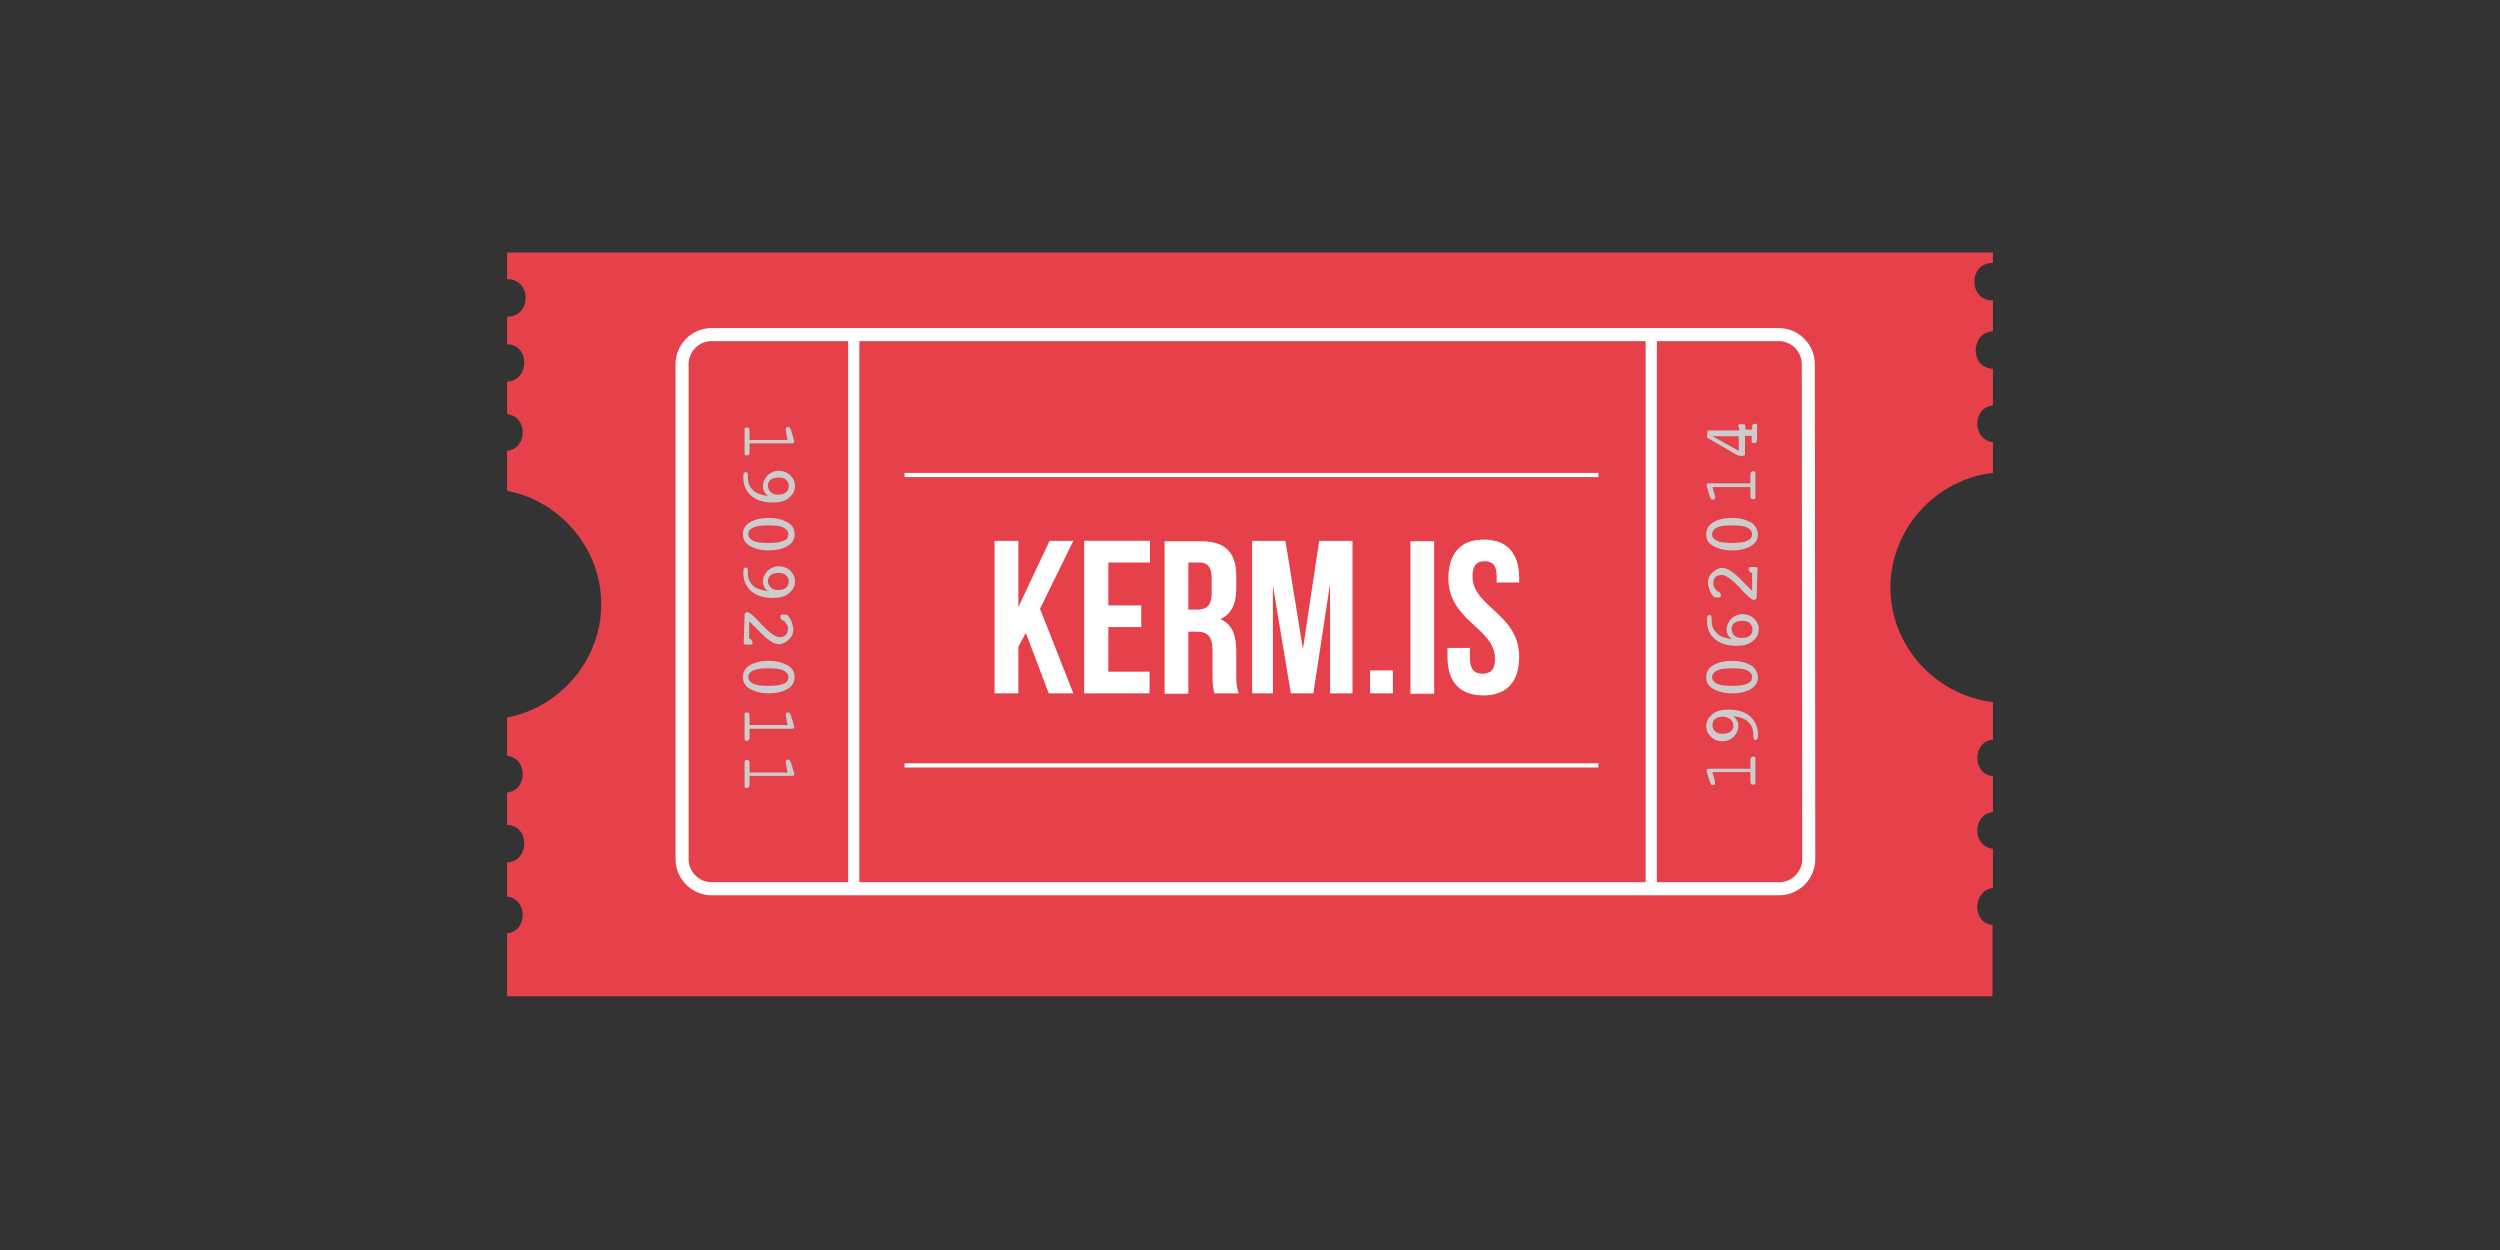 <?xml version="1.0" encoding="utf-8"?>
<!-- Generator: Adobe Illustrator 17.1.0, SVG Export Plug-In . SVG Version: 6.00 Build 0)  -->
<!DOCTYPE svg PUBLIC "-//W3C//DTD SVG 1.1//EN" "http://www.w3.org/Graphics/SVG/1.1/DTD/svg11.dtd">
<svg version="1.1" id="Layer_1" xmlns="http://www.w3.org/2000/svg" xmlns:xlink="http://www.w3.org/1999/xlink" x="0px" y="0px"
	 viewBox="0 0 600 300" enable-background="new 0 0 600 300" xml:space="preserve">
<rect x="0" y="0" width="600" height="300" fill="#333333" stroke="none"/>
<g id="Layer_3">
	<g id="Laag_2">
		<path fill="#E6414B" d="M478.3,213.1v-9.4c-5-0.5-5-8.3,0-8.8v-8.6c-5-0.5-5-8.3,0-8.8v-9c-13.7-1.6-24.6-13.4-24.6-27.5
			s11-26,24.6-27.5v-7.4c-5-0.5-5-8.3,0-8.8v-8.8c-5.5-0.1-5.5-8.7,0-9v-7.4h-0.1c-5.8,0-5.8-9,0-9h0.1v-2.5H121.7V67h0.1
			c5.8,0,5.8,9,0,9h-0.1v6.6c5.5,0.1,5.5,8.7,0,9v7.8c5,0.5,5,8.3,0,8.8v9.6c12.7,2.4,22.6,13.8,22.6,27.2s-9.9,24.8-22.6,27.2v9.2
			c5,0.5,5,8.3,0,8.8v7.8c5.5,0.1,5.5,8.7,0,9v8.2c5,0.5,5,8.3,0,8.8v15.1h356.5V222C473.3,221.5,473.3,213.8,478.3,213.1z"/>
		<g>
			<path fill="#CCCCCC" d="M188.6,103.3L188.6,103.3c0-0.1,0-0.1,0-0.2s0-0.4,0.1-0.5s0.3-0.1,0.4-0.1c0.1,0,0.3,0,0.4,0.1
				c0.1,0.1,0.1,0.3,0.3,0.5l0.8,2.7v0.1v0.1c0,0.1,0,0.3-0.1,0.3s-0.3,0.1-0.4,0.1h-10.2v1.5c0,0.5,0,0.9-0.1,1.1
				c0,0.1-0.3,0.3-0.5,0.3s-0.4,0-0.5-0.1s-0.1-0.3-0.1-0.5v-5.5c0-0.3,0-0.4,0.1-0.5s0.3-0.1,0.5-0.1s0.4,0,0.5,0.3
				c0.1,0.1,0.1,0.5,0.1,1.1v1.6h9.1L188.6,103.3z"/>
			<path fill="#CCCCCC" d="M184.3,119c-0.4-0.4-0.8-0.7-0.9-1.1c-0.3-0.4-0.3-0.8-0.3-1.3c0-0.9,0.4-1.7,1.1-2.5
				c0.8-0.7,1.6-1.1,2.7-1.1c1.1,0,2.1,0.4,2.8,1.1s1.1,1.5,1.1,2.5c0,1.2-0.5,2.1-1.5,2.9c-0.9,0.8-2.3,1.1-3.9,1.1
				c-2.1,0-3.8-0.5-5.1-1.6c-1.2-1.1-1.9-2.5-1.9-4.3c0-0.5,0-0.9,0.1-1.1c0-0.1,0.3-0.3,0.5-0.3c0.4,0,0.5,0.4,0.5,1.1
				c0,0.5,0,0.9,0.1,1.2c0.1,0.9,0.7,1.7,1.5,2.4C181.9,118.5,182.9,118.9,184.3,119z M186.7,118.7c0.8,0,1.3-0.1,1.9-0.5
				c0.5-0.4,0.7-0.9,0.7-1.6s-0.3-1.1-0.7-1.5c-0.5-0.4-1.1-0.5-1.7-0.5c-0.8,0-1.3,0.1-1.9,0.5c-0.5,0.4-0.7,0.9-0.7,1.5
				s0.3,1.1,0.7,1.5C185.5,118.6,186,118.7,186.7,118.7z"/>
			<path fill="#CCCCCC" d="M178.3,128.2c0-1.2,0.5-2.1,1.6-2.8c1.1-0.7,2.7-1.1,4.6-1.1c1.9,0,3.3,0.4,4.6,1.1
				c1.1,0.7,1.6,1.6,1.6,2.8c0,1.2-0.5,2.1-1.6,2.8s-2.7,1.1-4.6,1.1c-1.9,0-3.3-0.4-4.6-1.1C178.9,130.4,178.3,129.4,178.3,128.2z
				 M189.2,128.2c0-0.7-0.4-1.2-1.2-1.6s-2-0.5-3.6-0.5s-2.7,0.1-3.6,0.5c-0.9,0.4-1.2,0.9-1.2,1.6s0.4,1.2,1.2,1.6
				c0.8,0.4,2,0.5,3.6,0.5s2.7-0.1,3.6-0.5C188.8,129.6,189.2,129,189.2,128.2z"/>
			<path fill="#CCCCCC" d="M184.3,141.9c-0.4-0.4-0.8-0.7-0.9-1.1c-0.3-0.4-0.3-0.8-0.3-1.3c0-0.9,0.4-1.7,1.1-2.5
				c0.8-0.7,1.6-1.1,2.7-1.1c1.1,0,2.1,0.4,2.8,1.1c0.7,0.7,1.1,1.5,1.1,2.5c0,1.2-0.5,2.1-1.5,2.9c-0.9,0.8-2.3,1.1-3.9,1.1
				c-2.1,0-3.8-0.5-5.1-1.6c-1.2-1.1-1.9-2.5-1.9-4.3c0-0.5,0-0.9,0.1-1.1c0-0.1,0.3-0.3,0.5-0.3c0.4,0,0.5,0.4,0.5,1.1
				c0,0.5,0,0.9,0.1,1.2c0.1,0.9,0.7,1.7,1.5,2.4C181.9,141.4,182.9,141.6,184.3,141.9z M186.7,141.6c0.8,0,1.3-0.1,1.9-0.5
				c0.5-0.4,0.7-0.9,0.7-1.6c0-0.7-0.3-1.1-0.7-1.5c-0.5-0.4-1.1-0.5-1.7-0.5c-0.8,0-1.3,0.1-1.9,0.5c-0.5,0.4-0.7,0.9-0.7,1.5
				s0.3,1.1,0.7,1.5C185.5,141.5,186,141.6,186.7,141.6z"/>
			<path fill="#CCCCCC" d="M178.7,147.9c0-0.4,0-0.5,0.1-0.7c0.1-0.1,0.4-0.3,0.5-0.3c0.4,0,1.1,0.5,2.3,1.7l0.3,0.3
				c0.1,0.1,0.4,0.4,0.7,0.8c2,2.1,3.5,3.2,4.4,3.2c0.7,0,1.2-0.1,1.6-0.5c0.4-0.4,0.5-0.9,0.5-1.5c0-0.4,0-0.8-0.3-1.1
				s-0.4-0.7-0.7-0.8c0,0-0.1-0.1-0.3-0.1c-0.4-0.3-0.5-0.5-0.5-0.8s0-0.4,0.1-0.5s0.4-0.1,0.8-0.1c0.3,0,0.4,0,0.5,0
				s0.3,0.1,0.4,0.3c0.4,0.4,0.7,0.9,0.9,1.5s0.4,1.2,0.4,1.7c0,1.1-0.4,1.9-1.1,2.5c-0.7,0.7-1.5,1.1-2.4,1.1
				c-1.2,0-2.8-1.1-4.8-3.2c-0.5-0.5-0.9-0.9-1.2-1.2l-1.1-1.1v4.2c0.3,0,0.5,0.1,0.5,0.3c0.1,0.1,0.3,0.3,0.3,0.5
				c0,0.3,0,0.4-0.1,0.5s-0.3,0.1-0.5,0.1c0,0,0,0-0.1,0c0,0,0,0-0.1,0h-0.7c-0.1,0-0.4,0-0.5-0.1s-0.1-0.3-0.1-0.4L178.7,147.9
				L178.7,147.9L178.7,147.9L178.7,147.9z"/>
			<path fill="#CCCCCC" d="M178.3,162.5c0-1.2,0.5-2.1,1.6-2.8s2.7-1.1,4.6-1.1c1.9,0,3.3,0.4,4.6,1.1c1.1,0.7,1.6,1.6,1.6,2.8
				s-0.5,2.1-1.6,2.8s-2.7,1.1-4.6,1.1c-1.9,0-3.3-0.4-4.6-1.1C178.9,164.7,178.3,163.7,178.3,162.5z M189.2,162.5
				c0-0.7-0.4-1.2-1.2-1.6c-0.8-0.4-2-0.5-3.6-0.5s-2.7,0.1-3.6,0.5c-0.9,0.4-1.2,0.9-1.2,1.6s0.4,1.2,1.2,1.6
				c0.8,0.4,2,0.5,3.6,0.5s2.7-0.1,3.6-0.5C188.8,163.9,189.2,163.3,189.2,162.5z"/>
			<path fill="#CCCCCC" d="M188.6,171.8v-0.1c0,0,0,0,0-0.1s0-0.4,0.1-0.5s0.3-0.1,0.4-0.1c0.1,0,0.3,0,0.4,0.1s0.1,0.3,0.3,0.5
				l0.8,2.7v0.1v0.1c0,0.1,0,0.3-0.1,0.3s-0.3,0.1-0.4,0.1h-10.2v1.5c0,0.5,0,0.9-0.1,1.1c0,0.1-0.3,0.3-0.5,0.3s-0.4,0-0.5-0.1
				c0-0.1-0.1-0.3-0.1-0.5v-5.6c0-0.3,0-0.4,0.1-0.5s0.3-0.1,0.5-0.1s0.4,0,0.5,0.3c0.1,0.1,0.1,0.5,0.1,1.1v1.6h9.1L188.6,171.8z"
				/>
			<path fill="#CCCCCC" d="M188.6,183.1V183c0,0,0,0,0-0.1s0-0.4,0.1-0.5s0.3-0.1,0.4-0.1c0.1,0,0.3,0,0.4,0.1s0.1,0.3,0.3,0.5
				l0.8,2.7v0.1v0.1c0,0.1,0,0.3-0.1,0.3s-0.3,0.1-0.4,0.1h-10.2v1.5c0,0.5,0,0.9-0.1,1.1c0,0.1-0.3,0.3-0.5,0.3s-0.4,0-0.5-0.1
				s-0.1-0.3-0.1-0.5V183c0-0.3,0-0.4,0.1-0.5s0.3-0.1,0.5-0.1s0.4,0,0.5,0.3c0.1,0.1,0.1,0.5,0.1,1.1v1.6h9.1L188.6,183.1z"/>
		</g>
		<g>
			<path fill="#CCCCCC" d="M411.6,187.6v0.1c0,0,0,0,0,0.1s0,0.4-0.1,0.5s-0.3,0.1-0.4,0.1s-0.3,0-0.4-0.1s-0.1-0.3-0.3-0.5
				l-0.8-2.7V185v-0.1c0-0.1,0-0.3,0.1-0.3s0.3-0.1,0.4-0.1h10V183c0-0.5,0-0.9,0.1-1.1c0.1-0.1,0.3-0.3,0.5-0.3s0.4,0,0.5,0.1
				s0.1,0.3,0.1,0.5v5.5c0,0.3,0,0.4-0.1,0.5s-0.3,0.1-0.5,0.1c-0.3,0-0.4,0-0.5-0.3c-0.1-0.1-0.1-0.5-0.1-1.1v-1.6H411L411.6,187.6
				z"/>
			<path fill="#CCCCCC" d="M416,171.9c0.4,0.4,0.8,0.7,0.9,1.1c0.3,0.4,0.3,0.8,0.3,1.3c0,0.9-0.4,1.7-1.1,2.5
				c-0.7,0.7-1.6,1.1-2.7,1.1s-2.1-0.4-2.8-1.1c-0.7-0.7-1.1-1.5-1.1-2.5c0-1.2,0.5-2.1,1.5-2.9c0.9-0.8,2.3-1.1,3.9-1.1
				c2.1,0,3.8,0.5,5.1,1.6c1.2,1.1,1.9,2.5,1.9,4.3c0,0.5,0,0.9-0.1,1.1c0,0.1-0.3,0.3-0.5,0.3c-0.4,0-0.5-0.4-0.5-1.1
				c0-0.5,0-0.9-0.1-1.2c-0.1-0.9-0.7-1.7-1.5-2.4C418.4,172.4,417.3,172,416,171.9z M413.6,172c-0.8,0-1.3,0.1-1.9,0.5
				s-0.7,0.9-0.7,1.6s0.3,1.1,0.7,1.5c0.5,0.4,1.1,0.5,1.7,0.5c0.8,0,1.3-0.1,1.9-0.5s0.7-0.9,0.7-1.5s-0.3-1.1-0.7-1.5
				C414.8,172.3,414.1,172,413.6,172z"/>
			<path fill="#CCCCCC" d="M421.9,162.5c0,1.2-0.5,2.1-1.6,2.8s-2.7,1.1-4.6,1.1s-3.3-0.4-4.6-1.1c-1.2-0.7-1.6-1.6-1.6-2.8
				s0.5-2.1,1.6-2.8s2.7-1.1,4.6-1.1s3.3,0.4,4.6,1.1C421.3,160.4,421.9,161.5,421.9,162.5z M410.9,162.5c0,0.7,0.4,1.2,1.2,1.6
				c0.8,0.4,2,0.5,3.6,0.5s2.7-0.1,3.6-0.5s1.2-0.9,1.2-1.6s-0.4-1.2-1.2-1.6c-0.8-0.4-2-0.5-3.6-0.5s-2.7,0.1-3.6,0.5
				C411.3,161.3,410.9,161.9,410.9,162.5z"/>
			<path fill="#CCCCCC" d="M415.6,153.4c-0.4-0.4-0.8-0.7-0.9-1.1c-0.3-0.4-0.3-0.8-0.3-1.3c0-0.9,0.4-1.7,1.1-2.5
				c0.7-0.7,1.6-1.1,2.7-1.1s2.1,0.4,2.8,1.1s1.1,1.5,1.1,2.5c0,1.2-0.5,2.1-1.5,2.9c-0.9,0.8-2.3,1.1-3.9,1.1
				c-2.1,0-3.7-0.5-5.1-1.6c-1.3-1.1-1.9-2.5-1.9-4.3c0-0.5,0-1.1,0.1-1.2c0-0.1,0.3-0.3,0.5-0.3c0.4,0,0.5,0.4,0.5,1.1
				c0,0.5,0,0.9,0.1,1.2c0.1,0.9,0.7,1.7,1.5,2.4C413.3,153,414.2,153.1,415.6,153.4z M418,153.1c0.8,0,1.3-0.1,1.9-0.5
				c0.5-0.4,0.7-0.9,0.7-1.6c0-0.5-0.3-1.1-0.7-1.5c-0.5-0.4-1.1-0.5-1.7-0.5c-0.8,0-1.3,0.1-1.9,0.5s-0.7,0.9-0.7,1.6
				c0,0.5,0.3,1.1,0.7,1.5C416.8,153,417.3,153.1,418,153.1z"/>
			<path fill="#CCCCCC" d="M421.6,143c0,0.4,0,0.5-0.1,0.7c-0.1,0.1-0.4,0.3-0.5,0.3c-0.4,0-1.1-0.5-2.3-1.7l-0.3-0.3
				c-0.1-0.1-0.4-0.4-0.7-0.8c-2-2.1-3.5-3.2-4.4-3.2c-0.7,0-1.2,0.1-1.6,0.5s-0.5,0.9-0.5,1.5c0,0.4,0,0.8,0.3,1.1s0.4,0.7,0.7,0.8
				c0,0,0.1,0.1,0.3,0.1c0.4,0.3,0.5,0.5,0.5,0.8s0,0.4-0.1,0.5s-0.4,0.1-0.8,0.1c-0.3,0-0.4,0-0.5,0s-0.3-0.1-0.4-0.3
				c-0.4-0.4-0.7-0.9-0.9-1.5s-0.4-1.2-0.4-1.7c0-1.1,0.4-1.9,1.1-2.5c0.7-0.7,1.5-1.1,2.4-1.1c1.2,0,2.8,1.1,4.8,3.2
				c0.5,0.5,0.9,0.9,1.2,1.2l1.1,1.1v-4.3c-0.3,0-0.5-0.1-0.5-0.3c-0.1-0.1-0.3-0.3-0.3-0.5s0-0.4,0.1-0.5s0.3-0.1,0.5-0.1
				c0,0,0,0,0.1,0s0,0,0.1,0h0.7c0.1,0,0.4,0,0.5,0.1s0.1,0.3,0.1,0.4L421.6,143L421.6,143z"/>
			<path fill="#CCCCCC" d="M421.9,128.2c0,1.2-0.5,2.1-1.6,2.8s-2.7,1.1-4.6,1.1s-3.3-0.4-4.6-1.1c-1.2-0.7-1.6-1.6-1.6-2.8
				s0.5-2.1,1.6-2.8c1.1-0.7,2.7-1.1,4.6-1.1s3.3,0.4,4.6,1.1C421.3,126.1,421.9,127.2,421.9,128.2z M410.9,128.2
				c0,0.7,0.4,1.2,1.2,1.6c0.8,0.4,2,0.5,3.6,0.5s2.7-0.1,3.6-0.5s1.2-0.9,1.2-1.6s-0.4-1.2-1.2-1.6c-0.8-0.4-2-0.5-3.6-0.5
				s-2.7,0.1-3.6,0.5C411.3,127,410.9,127.6,410.9,128.2z"/>
			<path fill="#CCCCCC" d="M411.6,119.1L411.6,119.1c0,0.1,0,0.1,0,0.2s0,0.4-0.1,0.5s-0.3,0.1-0.4,0.1s-0.3,0-0.4-0.1
				s-0.1-0.3-0.3-0.5l-0.8-2.7v-0.1v-0.1c0-0.1,0-0.3,0.1-0.3s0.3-0.1,0.4-0.1h10v-1.5c0-0.5,0-0.9,0.1-1.1c0.1-0.1,0.3-0.3,0.5-0.3
				s0.4,0,0.5,0.1s0.1,0.3,0.1,0.5v5.5c0,0.3,0,0.4-0.1,0.5s-0.3,0.1-0.5,0.1c-0.3,0-0.4,0-0.5-0.3c-0.1-0.1-0.1-0.5-0.1-1.1v-1.5
				H411L411.6,119.1z"/>
			<path fill="#CCCCCC" d="M421.6,105.7c0,0.3,0,0.5-0.1,0.5c-0.1,0.1-0.3,0.1-0.5,0.1c-0.3,0-0.4,0-0.5-0.1s-0.1-0.3-0.1-0.5v-1.1
				h-1.6v4.3c0,0.1,0,0.3-0.1,0.4c-0.1,0-0.3,0.1-0.4,0.1h-0.7c-0.3,0-0.5-0.1-0.8-0.3h-0.1l-6.7-3.9c-0.1,0-0.3-0.1-0.3-0.3
				c0-0.1,0-0.1,0-0.3v-0.1l0,0l0.1-0.9c0,0,0-0.1,0.1-0.3c0.1-0.1,0.1,0,0.4,0h7.1v-0.5c0-0.1,0-0.3-0.1-0.3s-0.1-0.1-0.1-0.3
				c0-0.1,0-0.3,0.1-0.3s0.1-0.1,0.4-0.1h0.1h0.1h0.4c0.3,0,0.4,0.1,0.5,0.1c0,0,0.1,0.3,0.1,0.4v0.8h1.6v-0.3c0-0.4,0-0.7,0.1-0.8
				c0.1-0.1,0.3-0.3,0.5-0.3s0.4,0,0.5,0.1s0.1,0.3,0.1,0.5v2.9L421.6,105.7L421.6,105.7L421.6,105.7z M417.3,104.7H411l6.3,3.5
				V104.7z"/>
		</g>
	</g>
	<g id="Laag_3">
		<path fill="none" stroke="#FFFFFF" stroke-width="3.131" stroke-miterlimit="10" d="M434.1,206.2c0,3.9-3.2,7.1-7.1,7.1H170.8
			c-3.9,0-7.1-3.2-7.1-7.1V87.4c0-3.9,3.2-7.1,7.1-7.1h256.1c3.9,0,7.1,3.2,7.1,7.1L434.1,206.2L434.1,206.2L434.1,206.2z"/>
		<line fill="none" stroke="#FFFFFF" stroke-width="2.683" stroke-miterlimit="10" x1="204.9" y1="80.6" x2="204.9" y2="213.7"/>
		<line fill="none" stroke="#FFFFFF" stroke-width="2.683" stroke-miterlimit="10" x1="396.3" y1="80.6" x2="396.3" y2="213.7"/>
		<rect x="157.9" y="129.8" fill="none" width="286.6" height="47.5"/>
		<g enable-background="new    ">
			<path fill="#FFFFFF" d="M246.2,151.9l-1.8,3.3v11.2h-5.7v-36.6h5.7v15.9l7.5-15.9h5.7l-8,16.3l8,20.3h-5.9L246.2,151.9z"/>
			<path fill="#FFFFFF" d="M266,145.3h7.9v5.2H266v10.7h9.9v5.2h-15.7v-36.6H276v5.2H266V145.3z"/>
			<path fill="#FFFFFF" d="M291.5,166.4c-0.3-0.9-0.5-1.5-0.5-4.5v-5.7c0-3.4-1.1-4.6-3.8-4.6h-2v14.9h-5.7v-36.6h8.7
				c6,0,8.5,2.8,8.5,8.4v2.9c0,3.8-1.2,6.2-3.8,7.4c2.9,1.2,3.8,4,3.8,7.8v5.6c0,1.8,0.1,3.1,0.6,4.4H291.5z M285.2,135.1v11.2h2.2
				c2.1,0,3.4-0.9,3.4-3.9v-3.6c0-2.6-0.9-3.8-2.9-3.8H285.2z"/>
			<path fill="#FFFFFF" d="M312.7,155.8l3.9-26h8v36.6h-5.4v-26.2l-4,26.2h-5.4l-4.3-25.9v25.9h-5v-36.6h8L312.7,155.8z"/>
			<path fill="#FFFFFF" d="M334.3,160.9v5.5h-5.5v-5.5H334.3z"/>
			<path fill="#FFFFFF" d="M338.5,129.9h5.7v36.6h-5.7V129.9z"/>
			<path fill="#FFFFFF" d="M356.1,129.5c5.6,0,8.5,3.3,8.5,9.2v1.1h-5.4v-1.5c0-2.6-1-3.6-2.9-3.6s-2.9,1-2.9,3.6
				c0,7.5,11.2,8.9,11.2,19.4c0,5.8-2.9,9.2-8.6,9.2s-8.6-3.3-8.6-9.2v-2.2h5.4v2.6c0,2.6,1.1,3.6,3,3.6s3-0.9,3-3.6
				c0-7.5-11.2-8.9-11.2-19.4C347.7,132.8,350.5,129.5,356.1,129.5z"/>
		</g>
		<line fill="none" stroke="#FFFFFF" stroke-miterlimit="10" x1="217.1" y1="114" x2="383.6" y2="114"/>
		<line fill="none" stroke="#FFFFFF" stroke-miterlimit="10" x1="217.1" y1="183.7" x2="383.6" y2="183.7"/>
	</g>
</g>
</svg>
